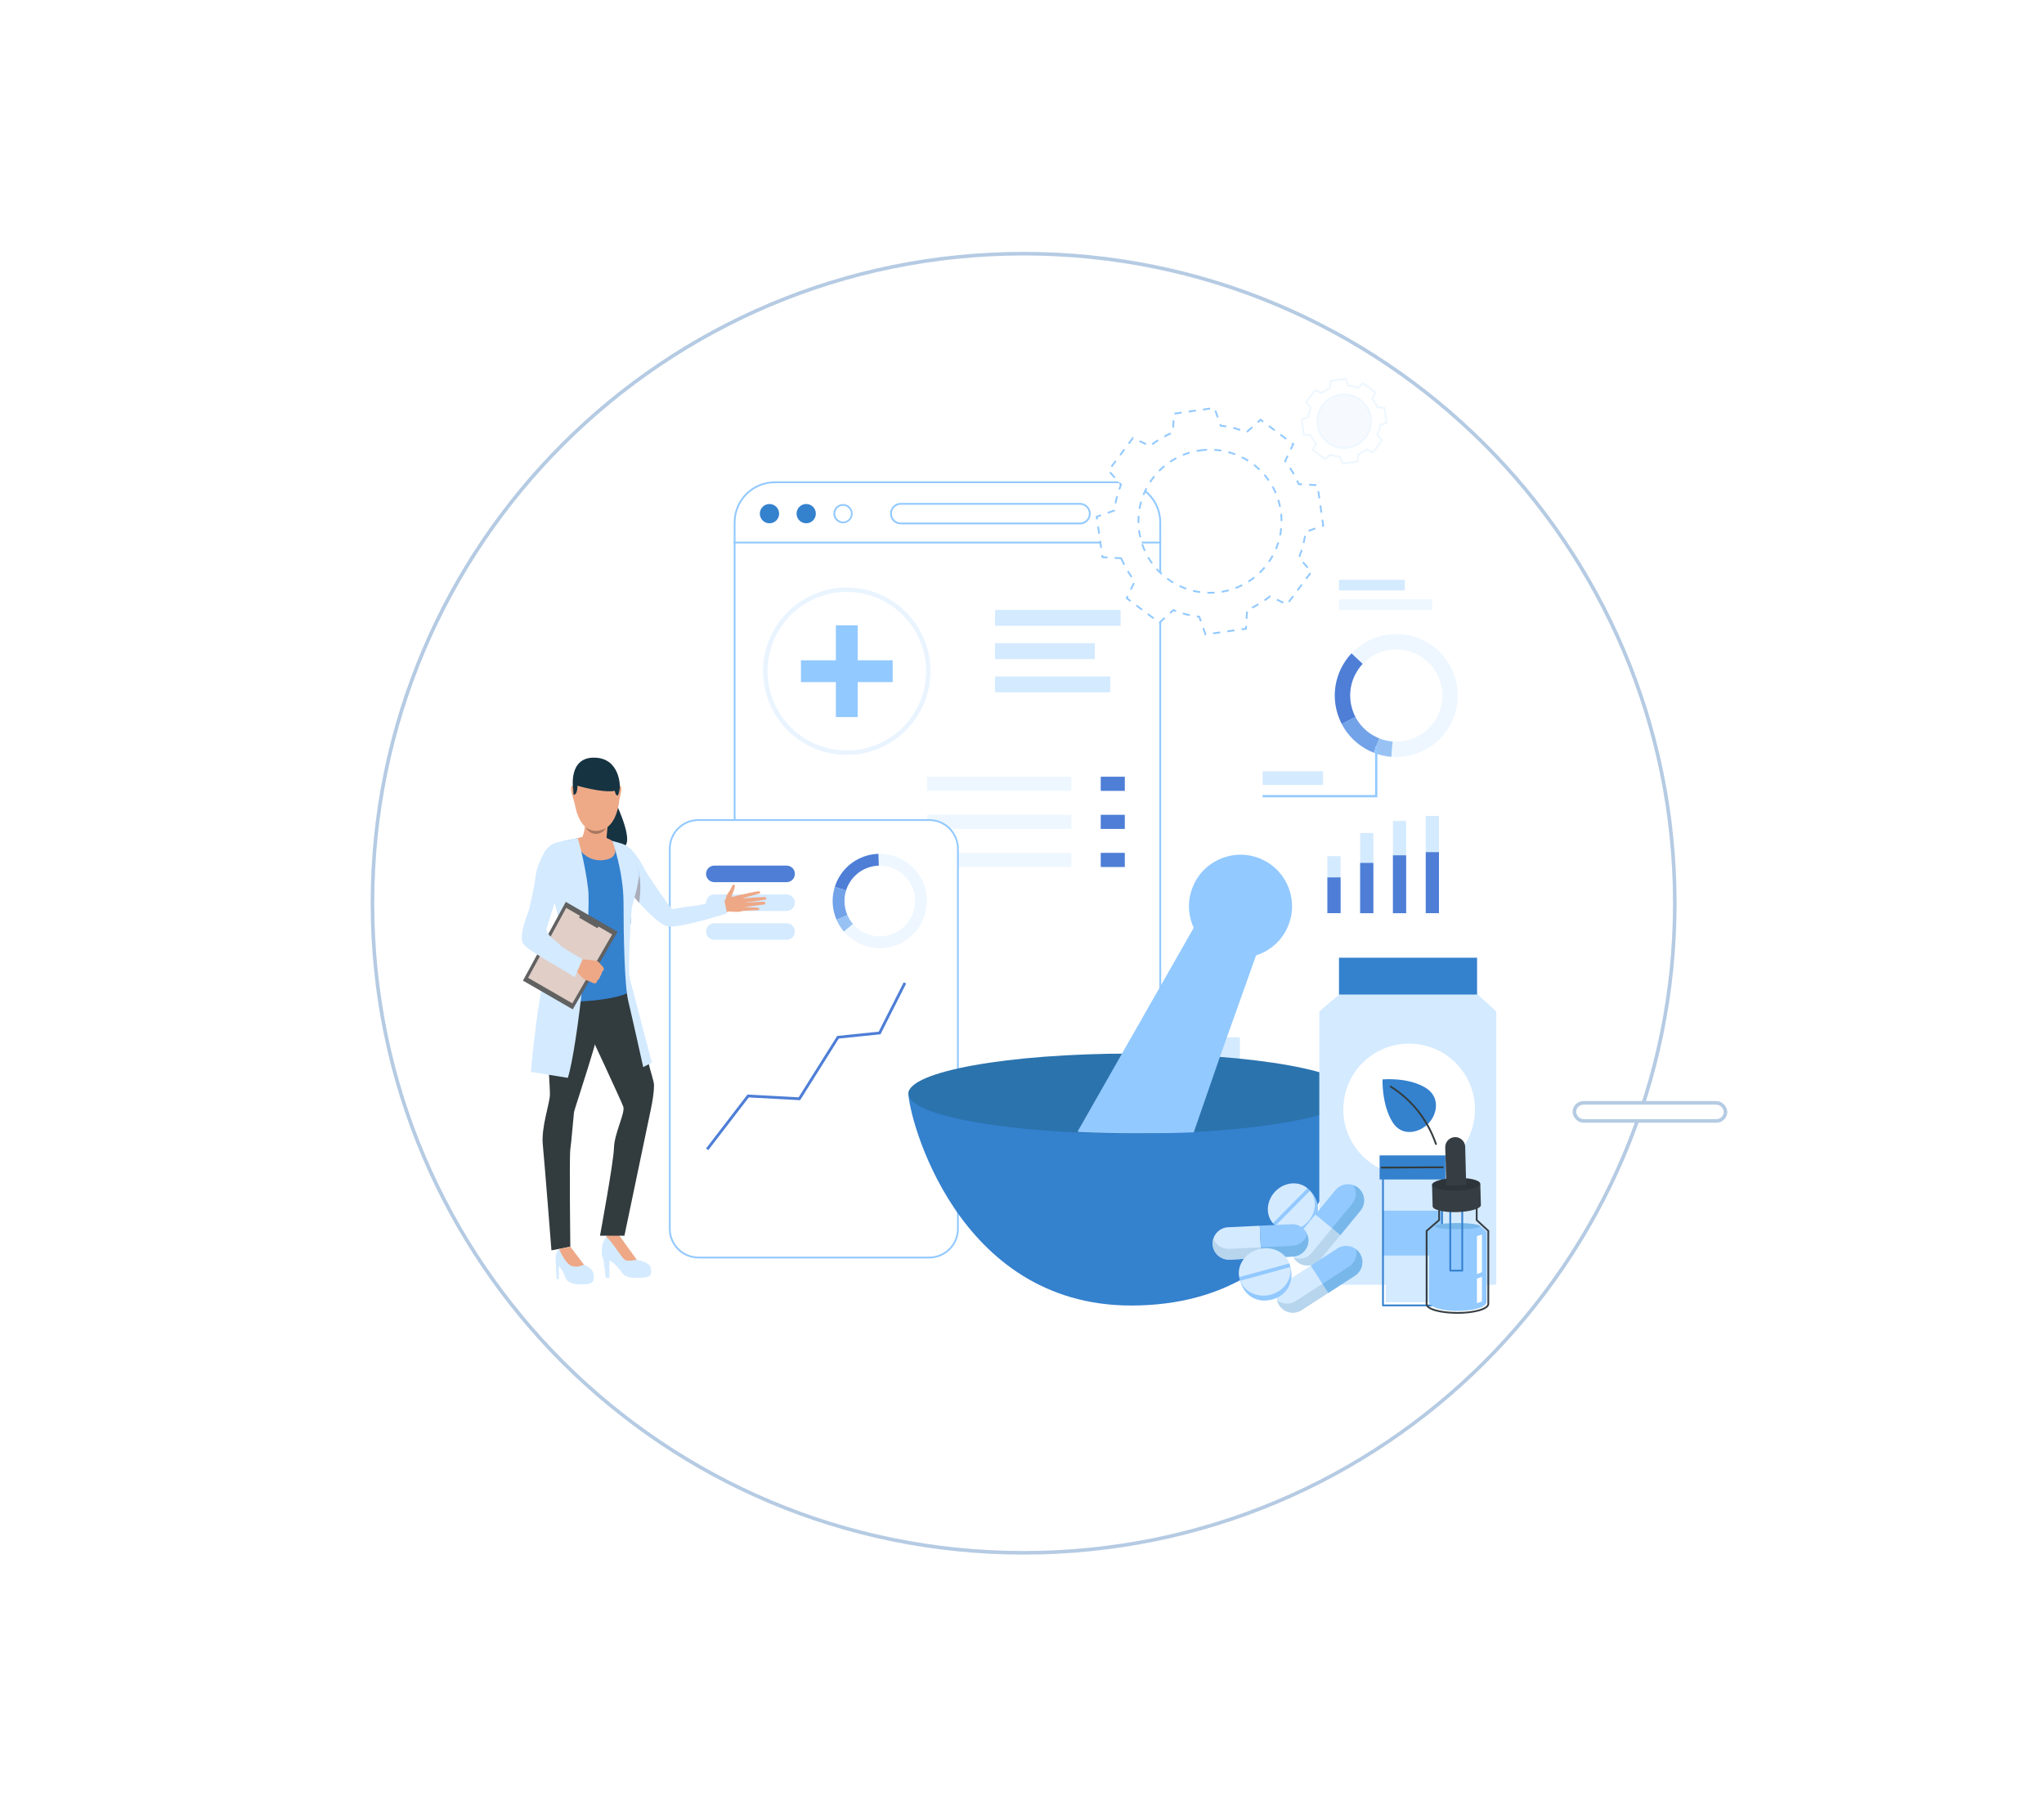 <svg width="568" height="503" viewBox="0 0 568 503" fill="none" xmlns="http://www.w3.org/2000/svg">
<g filter="url(#filter0_di_1_2115)">
<ellipse cx="284.452" cy="251.022" rx="181.452" ry="181.022" fill="white"/>
<path d="M465.405 251.022C465.405 350.721 384.391 431.545 284.452 431.545C184.514 431.545 103.5 350.721 103.5 251.022C103.5 151.324 184.514 70.5 284.452 70.5C384.391 70.5 465.405 151.324 465.405 251.022Z" stroke="#B5CBE3"/>
</g>
<path opacity="0.4" d="M372.47 109.7C376.54 109.12 380.31 111.95 380.89 116.02C381.47 120.09 378.64 123.86 374.57 124.44C370.5 125.02 366.73 122.19 366.15 118.12C365.57 114.05 368.4 110.28 372.47 109.7Z" fill="#E9F4FF"/>
<path d="M364.28 120.92C364.64 121.79 365.12 122.59 365.7 123.31L364.86 125.08L366.56 126.35L368.26 127.63L369.72 126.33C370.57 126.68 371.47 126.92 372.41 127.02L373.06 128.86L375.16 128.56L377.26 128.26L377.37 126.31C378.24 125.95 379.04 125.47 379.76 124.89L381.53 125.73L382.8 124.03L384.08 122.33L382.78 120.87C383.13 120.02 383.37 119.12 383.47 118.18L385.31 117.53L385.01 115.43L384.71 113.33L382.76 113.22C382.4 112.35 381.92 111.55 381.34 110.83L382.18 109.06L380.48 107.78L378.78 106.51L377.32 107.81C376.47 107.46 375.57 107.22 374.63 107.12L373.98 105.28L371.88 105.58L369.78 105.88L369.67 107.83C368.8 108.19 368 108.67 367.28 109.25L365.51 108.41L364.23 110.11L362.96 111.81L364.26 113.27C363.91 114.12 363.67 115.02 363.57 115.96L361.73 116.61L362.03 118.71L362.33 120.81L364.28 120.92ZM372.47 109.7C376.54 109.12 380.31 111.95 380.89 116.02C381.47 120.09 378.64 123.86 374.57 124.44C370.5 125.02 366.73 122.19 366.15 118.12C365.57 114.05 368.4 110.28 372.47 109.7ZM372.47 109.7C376.54 109.12 380.31 111.95 380.89 116.02C381.47 120.09 378.64 123.86 374.57 124.44C370.5 125.02 366.73 122.19 366.15 118.12C365.57 114.05 368.4 110.28 372.47 109.7Z" stroke="#EEF7FF" stroke-width="0.5" stroke-miterlimit="10"/>
<path d="M270.38 188.14H258.8V191.08H270.38V188.14Z" fill="white"/>
<path d="M268.06 193.57H258.8V196.51H268.06V193.57Z" fill="white"/>
<path d="M271.49 321.37H259.34V325.29H271.49V321.37Z" fill="white"/>
<path d="M390.38 161.14H372.09V164.08H390.38V161.14Z" fill="#D4EAFF"/>
<path d="M398.03 166.57H372.09V169.51H398.03V166.57Z" fill="#EEF7FF"/>
<path d="M249.1 188.14H227.63V191.08H249.1V188.14Z" fill="white"/>
<path d="M241.36 193.57H227.63V196.51H241.36V193.57Z" fill="white"/>
<path d="M318.66 188.14H305.35V191.08H318.66V188.14Z" fill="white"/>
<path d="M320.86 193.57H305.35V196.51H320.86V193.57Z" fill="white"/>
<path d="M240.6 321.37H228.45V325.29H240.6V321.37Z" fill="white"/>
<path d="M317.5 321.37H305.35V325.29H317.5V321.37Z" fill="white"/>
<path d="M372.53 237.94H368.86V253.78H372.53V237.94Z" fill="#D4EAFF"/>
<path d="M381.64 231.5H377.97V253.78H381.64V231.5Z" fill="#D4EAFF"/>
<path d="M390.75 228.15H387.08V253.79H390.75V228.15Z" fill="#D4EAFF"/>
<path d="M399.87 226.75H396.2V253.79H399.87V226.75Z" fill="#D4EAFF"/>
<path d="M372.53 243.84H368.86V253.78H372.53V243.84Z" fill="#4E7ED6"/>
<path d="M381.64 239.81H377.97V253.79H381.64V239.81Z" fill="#4E7ED6"/>
<path d="M390.75 237.7H387.08V253.79H390.75V237.7Z" fill="#4E7ED6"/>
<path d="M399.87 236.82H396.2V253.78H399.87V236.82Z" fill="#4E7ED6"/>
<path d="M311.26 134.03H215.3C209.14 134.03 204.14 139.03 204.14 145.19V312.4C204.14 318.56 209.14 323.56 215.3 323.56H311.26C317.42 323.56 322.42 318.56 322.42 312.4V145.19C322.42 139.02 317.42 134.03 311.26 134.03Z" stroke="#92C9FF" stroke-width="0.5" stroke-miterlimit="10"/>
<path d="M311.4 169.51H276.52V173.92H311.4V169.51Z" fill="#D4EAFF"/>
<path d="M308.53 188H276.52V192.41H308.53V188Z" fill="#D4EAFF"/>
<path d="M304.22 178.76H276.52V183.17H304.22V178.76Z" fill="#D4EAFF"/>
<path d="M235.31 209.8C231.96 209.8 228.72 209.1 225.7 207.73C217.41 203.96 212.05 195.64 212.05 186.54C212.05 173.71 222.49 163.28 235.31 163.28C248.14 163.28 258.57 173.72 258.57 186.54C258.57 195.64 253.21 203.96 244.92 207.73C241.9 209.1 238.67 209.8 235.31 209.8ZM235.31 164.5C223.16 164.5 213.28 174.38 213.28 186.53C213.28 195.15 218.35 203.03 226.21 206.6C229.07 207.9 232.14 208.56 235.32 208.56C238.5 208.56 241.56 207.9 244.43 206.6C252.28 203.03 257.36 195.15 257.36 186.53C257.35 174.39 247.46 164.5 235.31 164.5Z" fill="#E9F4FF"/>
<path d="M297.7 215.86H257.63V219.79H297.7V215.86Z" fill="#EEF7FF"/>
<path d="M297.7 226.44H257.63V230.37H297.7V226.44Z" fill="#EEF7FF"/>
<path d="M297.7 237.02H257.63V240.95H297.7V237.02Z" fill="#EEF7FF"/>
<path d="M312.57 215.86H305.88V219.79H312.57V215.86Z" fill="#4E7ED6"/>
<path d="M312.57 226.44H305.88V230.37H312.57V226.44Z" fill="#4E7ED6"/>
<path d="M312.57 237.02H305.88V240.95H312.57V237.02Z" fill="#4E7ED6"/>
<path d="M258.22 349.48H194.09C189.69 349.48 186.12 345.91 186.12 341.51V235.87C186.12 231.47 189.69 227.9 194.09 227.9H258.22C262.62 227.9 266.19 231.47 266.19 235.87V341.51C266.19 345.91 262.62 349.48 258.22 349.48Z" fill="white" stroke="#92C9FF" stroke-width="0.5" stroke-miterlimit="10"/>
<path d="M256.83 245.98C254.87 240.49 249.62 237.12 244.1 237.29C242.76 237.33 241.41 237.58 240.08 238.05C236.05 239.49 233.17 242.7 231.98 246.48C231.16 249.11 231.15 252.01 232.15 254.8C232.25 255.08 232.36 255.35 232.47 255.62C232.99 256.83 233.68 257.92 234.5 258.88C237.93 262.91 243.62 264.62 248.9 262.73C255.71 260.3 259.26 252.8 256.83 245.98ZM247.79 259.65C243.83 261.07 239.57 259.79 236.99 256.77C236.38 256.05 235.86 255.23 235.47 254.32C235.38 254.12 235.3 253.92 235.23 253.71C234.48 251.62 234.49 249.44 235.1 247.47C235.99 244.63 238.15 242.23 241.17 241.15C242.17 240.79 243.18 240.61 244.18 240.58C248.32 240.45 252.25 242.98 253.73 247.1C255.56 252.19 252.9 257.82 247.79 259.65Z" fill="#EEF7FF"/>
<path d="M235.11 247.46L231.98 246.48C233.17 242.69 236.05 239.49 240.08 238.05C241.41 237.57 242.76 237.33 244.1 237.29L244.2 240.57C243.2 240.6 242.18 240.79 241.19 241.14C238.16 242.22 235.99 244.62 235.11 247.46Z" fill="#4E7ED6"/>
<path d="M235.48 254.31L232.47 255.62C232.35 255.35 232.25 255.08 232.15 254.8C231.15 252.01 231.16 249.11 231.98 246.48L235.11 247.46C234.49 249.43 234.49 251.61 235.24 253.7C235.31 253.91 235.39 254.11 235.48 254.31Z" fill="#72A2E8"/>
<path d="M234.5 258.89C233.68 257.93 232.99 256.84 232.47 255.63L235.48 254.32C235.87 255.23 236.39 256.05 237 256.77L234.5 258.89Z" fill="#98C2F4"/>
<path d="M334.36 299.03H327.3V322.19H334.36V299.03Z" fill="#D4EAFF"/>
<path d="M323.86 305.53H316.8V322.2H323.86V305.53Z" fill="#D4EAFF"/>
<path d="M344.55 288.29H337.49V322.19H344.55V288.29Z" fill="#D4EAFF"/>
<path d="M196.82 319.64L196.2 319.17L207.71 304.19L221.92 304.96L232.64 287.9L244.18 286.71L251.12 272.99L251.81 273.34L244.68 287.44L233.09 288.63L222.34 305.76L208.08 304.99L196.82 319.64Z" fill="#4E7ED6"/>
<path d="M218.59 245.16H198.5C197.23 245.16 196.2 244.13 196.2 242.86C196.2 241.59 197.23 240.56 198.5 240.56H218.59C219.86 240.56 220.89 241.59 220.89 242.86C220.89 244.13 219.86 245.16 218.59 245.16Z" fill="#4E7ED6"/>
<path d="M218.59 253.17H198.5C197.23 253.17 196.2 252.14 196.2 250.87C196.2 249.6 197.23 248.57 198.5 248.57H218.59C219.86 248.57 220.89 249.6 220.89 250.87C220.89 252.14 219.86 253.17 218.59 253.17Z" fill="#D4EAFF"/>
<path d="M218.59 261.18H198.5C197.23 261.18 196.2 260.15 196.2 258.88C196.2 257.61 197.23 256.58 198.5 256.58H218.59C219.86 256.58 220.89 257.61 220.89 258.88C220.89 260.15 219.86 261.18 218.59 261.18Z" fill="#D4EAFF"/>
<path d="M238.34 173.79H232.28V199.28H238.34V173.79Z" fill="#92C9FF"/>
<path d="M248.06 189.567V183.507H222.57V189.567H248.06Z" fill="#92C9FF"/>
<path d="M395.31 177.85C388.45 174.6 380.51 176.33 375.57 181.58C374.37 182.85 373.35 184.33 372.57 185.99C370.19 191.03 370.48 196.64 372.88 201.23C374.54 204.41 377.21 207.09 380.71 208.74C381.06 208.9 381.41 209.06 381.76 209.2C383.36 209.83 385 210.2 386.64 210.33C393.52 210.89 400.33 207.21 403.46 200.61C407.48 192.07 403.84 181.89 395.31 177.85ZM399.58 198.77C397.24 203.72 392.13 206.48 386.97 206.06C385.74 205.96 384.51 205.68 383.31 205.21C383.05 205.11 382.78 204.99 382.52 204.87C379.9 203.63 377.9 201.62 376.65 199.24C374.85 195.8 374.63 191.59 376.42 187.82C377.01 186.57 377.77 185.47 378.67 184.51C382.37 180.58 388.33 179.28 393.47 181.72C399.87 184.74 402.6 192.38 399.58 198.77Z" fill="#EEF7FF"/>
<path d="M376.66 199.24L372.87 201.22C370.47 196.64 370.18 191.02 372.56 185.98C373.35 184.32 374.37 182.84 375.56 181.57L378.67 184.5C377.77 185.45 377.01 186.56 376.42 187.81C374.64 191.59 374.86 195.8 376.66 199.24Z" fill="#4E7ED6"/>
<path d="M383.31 205.21L381.74 209.19C381.39 209.05 381.04 208.9 380.69 208.73C377.2 207.08 374.53 204.4 372.86 201.22L376.65 199.24C377.9 201.62 379.9 203.63 382.52 204.87C382.79 204.99 383.05 205.11 383.31 205.21Z" fill="#72A2E8"/>
<path d="M386.63 210.33C384.99 210.2 383.35 209.83 381.75 209.2L383.32 205.22C384.52 205.69 385.75 205.97 386.98 206.07L386.63 210.33Z" fill="#98C2F4"/>
<path d="M382.75 221.58H350.86V220.95H382.12V207.44H382.75V221.58Z" fill="#92C9FF"/>
<path d="M367.65 214.35H350.86V218.15H367.65V214.35Z" fill="#D4EAFF"/>
<path d="M172.03 343.25C172.03 343.25 172.5 344.36 173.38 345.51C174.03 346.36 176.05 349.83 176.94 350.08C177.83 350.32 180.58 350.81 180.82 352.34C181.06 353.88 181.18 354.97 178.48 355.09C175.77 355.21 173.99 355.37 172.7 353.47C171.41 351.57 169.35 350.2 169.35 350.2V355.16H168.3C168.3 355.16 167.82 350 167.53 349.64C167.25 349.28 166.52 345.32 169.03 343.25C171.53 341.19 172.03 343.25 172.03 343.25Z" fill="#D4EAFF"/>
<path d="M176.94 350.08C176.94 350.08 174.52 350.69 173.59 350.08C172.66 349.47 169.5 344.13 168.45 343.81C168.45 343.81 169.46 341.75 172.03 343.25C172.03 343.25 176.25 349.19 176.94 350.08Z" fill="#EEA886"/>
<path d="M171.39 223.71C171.39 223.71 176.62 234.73 173.02 235.39C168.08 236.3 166.08 227.16 166.08 227.16L171.39 223.71Z" fill="#163342"/>
<path d="M199.94 251.1C199.94 251.1 201.57 250.59 201.71 249.62C201.82 248.8 202.56 247.81 202.79 247.51C203.09 247.1 203.56 245.51 204.08 245.89C204.6 246.27 203.43 248.55 203.29 249.08C203.14 249.61 205.38 248.6 205.93 248.74C206.48 248.88 207.94 252.68 206.32 253.19C204.71 253.7 202.64 253.18 202.38 253.33C202.11 253.48 201.22 253.75 201.22 253.75L199.94 251.1Z" fill="#EEA886"/>
<path d="M205.52 248.77C205.52 248.77 210.57 247.53 210.97 247.73C211.38 247.93 211.43 248.21 210.96 248.34C210.49 248.48 206.12 249.68 206.12 249.68C206.12 249.68 212.34 249.22 212.71 249.31C212.93 249.36 213.06 249.89 212.81 249.99C212.56 250.09 206.43 250.9 206.43 250.9C206.43 250.9 212.24 250.48 212.52 250.65C212.77 250.8 212.77 251.31 212.34 251.37C211.91 251.43 206.54 252.13 206.54 252.13C206.54 252.13 210.79 252.09 210.94 252.37C211.04 252.54 211.17 253 210.07 252.97C208.97 252.95 206.38 253.16 206.38 253.16L205.52 248.77Z" fill="#EEA886"/>
<path d="M158.47 346.46C158.47 346.46 161.18 350.48 162.27 351.45C162.27 351.45 164.69 352.34 164.94 354.04C165.18 355.74 165.14 356.87 162.27 356.95C159.4 357.03 157.52 356.52 156.99 354.78C156.46 353.04 155.31 351.86 155.31 351.86V355.5H154.68C154.68 355.5 154.52 351.98 154.48 351.34C154.44 350.69 154.02 348.21 155.38 347.11C156.74 346 158.47 346.46 158.47 346.46Z" fill="#D4EAFF"/>
<path d="M156.66 268.84C156.66 268.84 153.24 273.29 152.31 278.56C151.38 283.83 152.86 301.54 152.82 304.14C152.78 306.75 150.35 313.23 150.84 318.14C151.32 323.05 153.24 347.49 153.24 347.49L158.48 346.45C158.48 346.45 158.18 321.53 158.48 319.47C158.78 317.41 159.39 309.9 159.51 309.05C159.63 308.2 167.21 285.91 167.21 282.11C167.2 278.32 164.9 262.64 156.66 268.84Z" fill="#323B3D"/>
<path d="M173.83 270.58C173.83 270.58 179.45 292.02 180.11 294.99C180.78 297.96 181.74 300.41 181.74 301.67C181.74 304.6 180.65 309.3 180.65 309.3L173.52 343.42H166.73C166.73 343.42 170.52 322.95 170.62 318.95C170.72 314.94 173.81 309.24 173.2 307.54C172.59 305.84 163.44 286.26 163.44 286.26C163.44 286.26 156.51 264.35 173.83 270.58Z" fill="#323B3D"/>
<path d="M162.27 351.45C162.27 351.45 159.5 353 157.71 351.01C156.2 349.33 155.37 347.1 155.37 347.1L158.47 346.46L162.27 351.45Z" fill="#EEA886"/>
<path d="M171.51 234.14C171.51 234.14 173.83 234.36 175.58 236.23C177.33 238.11 178.97 241.1 179.43 242.1C179.89 243.1 186.31 252.37 186.65 252.58C186.98 252.79 189.79 252.05 192.04 251.86C195.71 251.55 201.2 249.68 201.2 249.68L202.02 253.83C202.02 253.83 188.51 258.19 185.39 257.42C181.58 256.48 172.8 245.22 172.8 245.22C172.8 245.22 166.26 237.56 171.51 234.14Z" fill="#D4EAFF"/>
<path d="M167.47 232.52C167.47 232.52 170.47 233.94 171.51 234.14C172.55 234.35 176.59 239.6 177.3 241.52C178.01 243.44 177.3 246.31 175.84 249.69C174.38 253.07 175.76 254.19 175.09 257.57C174.42 260.95 174.64 273.57 174.76 275.45C174.89 277.33 155.26 280.17 151.38 276.75C151.38 276.75 154 265.37 157.11 262.12C157.78 261.42 157.71 256.74 157.25 255.57C156.79 254.4 151.62 245.69 151.62 245.69C151.62 245.69 151.24 236.86 153.5 235.11C155.46 233.59 160.8 233.05 161.75 232.71C162.72 232.37 165.51 232.23 167.47 232.52Z" fill="#3481CE"/>
<path d="M168.9 229.06C168.9 229.06 168.3 234.56 168.43 236.36C168.43 236.36 165.31 239.48 161.77 232.71C161.77 232.71 163.26 229.92 162.14 226.12C161.01 222.31 168.9 229.06 168.9 229.06Z" fill="#EEA886"/>
<path d="M177.63 250.93C177.63 250.93 178.38 245.94 177.58 242.9C177.58 242.9 177.58 245.51 176.15 249.22L177.63 250.93Z" fill="#AAADBA"/>
<path d="M159.69 218.73C159.69 218.73 159 217.9 158.75 218.74C158.49 219.57 159.33 222.04 159.43 222.4C159.43 222.4 159.85 223.79 160.01 223.61C160.17 223.43 159.69 218.73 159.69 218.73Z" fill="#EEA987"/>
<path d="M171.71 218.83C171.71 218.83 172.4 218 172.65 218.84C172.91 219.67 172.07 222.14 171.97 222.5C171.97 222.5 171.55 223.89 171.39 223.71C171.23 223.53 171.71 218.83 171.71 218.83Z" fill="#EEA987"/>
<path d="M166.78 210.82C166.78 210.82 173.09 211.79 172.17 221.74C171.25 231.69 165.67 230.9 165.3 230.89C164.93 230.88 159.71 231.1 159.26 218.96C159.26 218.96 159.05 209.98 166.78 210.82Z" fill="#EEA987"/>
<path d="M160.47 218.36C160.47 218.36 167.48 220.44 170.83 219.78C170.83 219.78 171.04 221.02 171.53 221.09C172.01 221.17 172.26 218.72 172.26 218.72C172.26 218.72 172.42 210.63 165.11 210.56C157.79 210.48 159.28 219.32 159.28 219.32L159.38 220.83C159.37 220.84 160.42 221.25 160.47 218.36Z" fill="#163342"/>
<path d="M162.82 229.94C162.82 229.94 165.03 232.03 168.43 230.11C168.43 230.11 167.43 231.79 165.52 231.75C163.61 231.7 162.82 229.94 162.82 229.94Z" fill="#A77860"/>
<path d="M159.37 233.19C159.37 233.19 161.51 239.52 167.4 239.06C173.29 238.59 170.19 233.71 170.19 233.71C170.19 233.71 168.72 232.87 168.31 232.79C167.9 232.71 161.8 232.63 161.8 232.63L159.37 233.19Z" fill="#EEA886"/>
<path d="M170.19 233.71C170.19 233.71 173.27 242.24 173.27 250.93C173.27 259.62 173.52 273.79 174.6 278.26C175.68 282.73 178.74 296.56 178.74 296.56L181.14 295.32C181.14 295.32 175.36 273.25 174.93 271.65C174.49 270.06 175.26 253.24 175.68 251.83C176.09 250.42 177.86 244.15 177.58 242.42C177.23 240.23 175.18 236.98 171.87 234.2L170.19 233.71Z" fill="#D4EAFF"/>
<path d="M160.53 232.92C160.53 232.92 162.45 239.06 163.42 246.92C164.39 254.78 160.44 291.27 157.79 299.55L147.52 297.89C147.52 297.89 149.73 272.1 152.73 267.41C155.73 262.72 156.69 258.56 153.45 248.77C150.21 238.97 154.87 234.12 154.87 234.12C154.87 234.12 159.63 233.02 160.53 232.92Z" fill="#D4EAFF"/>
<path d="M171.61 258.95L159.16 280.51L145.32 272.52L157.23 250.64L171.61 258.95Z" fill="#616161"/>
<path d="M170.11 259.69L159.05 278.84L146.76 271.75L157.34 252.31L170.11 259.69Z" fill="#E0CEC7"/>
<path d="M166.03 257.97L166.81 256.62L161.84 253.75L160.87 254.99L166.03 257.97Z" fill="#616161"/>
<path d="M165.44 273.27C165.44 273.27 164.87 273.27 164.63 273.15C164.63 273.15 164.2 272.9 163.88 272.74C163.78 272.69 163.69 272.65 163.63 272.63C163.38 272.54 162.79 272.43 162.24 272.04C161.69 271.66 159.74 269.4 159.74 269.4L160.66 268L161.34 266.57C161.34 266.57 165.43 266.83 165.99 267.13C166.04 267.16 166.1 267.19 166.14 267.22C166.58 267.52 166.79 267.92 167.01 268.11C167.09 268.18 167.83 268.9 167.8 269.21C167.76 269.64 167.57 269.92 167.31 270.06C167.31 270.06 167.2 270.89 166.79 271.28C166.79 271.28 166.72 272.05 166.07 272.39C166.06 272.38 165.89 273.16 165.44 273.27Z" fill="#EEA886"/>
<path d="M157 234.14C157 234.14 153.22 233.06 151.05 237.22C148.88 241.39 148.89 243.16 148.6 245.2C148.33 247.12 147.09 252.37 146.97 252.91C146.85 253.45 144.05 259.91 145.33 262.17C146.62 264.44 159.71 271.12 159.62 271.62C159.54 272.12 161.89 266.57 161.89 266.57C161.89 266.57 156.59 263.62 155.73 262.71C154.32 261.23 151.35 259.64 151.96 257.81C152.68 255.66 154.83 248.4 155.33 247.34C155.83 246.28 160.19 235.5 157 234.14Z" fill="#D4EAFF"/>
<path d="M213.83 145.43C215.31 145.43 216.51 144.23 216.51 142.75C216.51 141.27 215.31 140.07 213.83 140.07C212.35 140.07 211.15 141.27 211.15 142.75C211.15 144.23 212.35 145.43 213.83 145.43Z" fill="#3481CE"/>
<path d="M224.04 140.07C223.51 140.07 222.99 140.23 222.55 140.52C222.11 140.81 221.77 141.23 221.56 141.72C221.36 142.21 221.3 142.75 221.41 143.27C221.51 143.79 221.77 144.27 222.14 144.64C222.51 145.01 222.99 145.27 223.51 145.37C224.03 145.47 224.57 145.42 225.06 145.22C225.55 145.02 225.97 144.67 226.26 144.23C226.55 143.79 226.71 143.27 226.71 142.74C226.71 142.03 226.43 141.35 225.92 140.84C225.44 140.35 224.76 140.07 224.04 140.07Z" fill="#3481CE"/>
<path d="M234.27 145.43C233.74 145.43 233.22 145.27 232.78 144.98C232.34 144.69 231.99 144.27 231.79 143.78C231.59 143.29 231.53 142.75 231.64 142.23C231.74 141.71 232 141.23 232.37 140.86C232.75 140.49 233.22 140.23 233.74 140.13C234.26 140.03 234.8 140.08 235.29 140.28C235.78 140.48 236.2 140.83 236.49 141.27C236.78 141.71 236.94 142.23 236.94 142.76C236.94 143.47 236.66 144.15 236.15 144.65C235.66 145.14 234.98 145.43 234.27 145.43ZM234.27 140.57C233.84 140.57 233.42 140.7 233.06 140.94C232.7 141.18 232.42 141.52 232.26 141.92C232.09 142.32 232.05 142.76 232.14 143.18C232.22 143.6 232.43 143.99 232.74 144.3C233.04 144.6 233.43 144.81 233.86 144.9C234.28 144.98 234.72 144.94 235.12 144.78C235.52 144.62 235.86 144.34 236.1 143.98C236.34 143.62 236.47 143.2 236.47 142.77C236.47 142.19 236.24 141.64 235.83 141.23C235.4 140.8 234.85 140.57 234.27 140.57Z" fill="#92C9FF"/>
<path d="M300.18 145.73H250.39C249.99 145.74 249.6 145.67 249.22 145.53C248.85 145.38 248.51 145.17 248.23 144.89C247.94 144.61 247.72 144.28 247.56 143.91C247.41 143.54 247.33 143.15 247.33 142.75C247.33 142.35 247.41 141.96 247.56 141.59C247.71 141.22 247.94 140.89 248.23 140.61C248.52 140.33 248.85 140.11 249.22 139.97C249.59 139.82 249.99 139.76 250.39 139.77H300.18C300.96 139.79 301.7 140.11 302.24 140.67C302.78 141.23 303.09 141.97 303.09 142.75C303.09 143.53 302.79 144.28 302.24 144.83C301.7 145.39 300.96 145.71 300.18 145.73ZM250.39 140.27C250.06 140.26 249.73 140.32 249.42 140.44C249.11 140.56 248.83 140.74 248.59 140.97C248.35 141.2 248.16 141.48 248.03 141.78C247.9 142.09 247.83 142.41 247.83 142.75C247.83 143.08 247.9 143.41 248.03 143.72C248.16 144.03 248.35 144.3 248.59 144.53C248.83 144.76 249.11 144.94 249.42 145.06C249.73 145.18 250.06 145.24 250.39 145.23H300.18C300.83 145.21 301.44 144.94 301.89 144.48C302.34 144.02 302.59 143.4 302.59 142.75C302.59 142.1 302.34 141.48 301.89 141.02C301.44 140.56 300.83 140.29 300.18 140.27H250.39Z" fill="#92C9FF"/>
<path d="M203.86 150.78H322.36" stroke="#92C9FF" stroke-width="0.5" stroke-miterlimit="10"/>
<path d="M311.57 155.15C312.54 157.47 313.82 159.61 315.35 161.53L313.1 166.24L317.64 169.64L322.18 173.04L326.08 169.56C328.35 170.5 330.76 171.13 333.26 171.4L335 176.32L340.62 175.52L346.24 174.72L346.54 169.51C348.86 168.54 351 167.26 352.92 165.73L357.63 167.98L361.03 163.44L364.43 158.9L360.95 155C361.89 152.73 362.52 150.32 362.79 147.82L367.71 146.08L366.91 140.46L366.11 134.84L360.9 134.54C359.93 132.22 358.65 130.08 357.12 128.16L359.37 123.45L354.83 120.05L350.29 116.65L346.39 120.13C344.12 119.19 341.71 118.56 339.21 118.29L337.47 113.37L331.85 114.17L326.23 114.97L325.93 120.18C323.61 121.15 321.47 122.43 319.55 123.96L314.84 121.71L311.44 126.25L308.04 130.79L311.52 134.69C310.58 136.96 309.95 139.37 309.68 141.87L304.76 143.61L305.56 149.23L306.36 154.85L311.57 155.15ZM333.43 125.18C344.3 123.63 354.37 131.18 355.92 142.05C357.47 152.92 349.92 162.99 339.05 164.54C328.18 166.09 318.11 158.54 316.56 147.67C315 136.8 322.56 126.73 333.43 125.18Z" fill="white" stroke="#92C9FF" stroke-width="0.5" stroke-miterlimit="10" stroke-dasharray="2 2"/>
<path d="M376.21 303.93C376.21 310.08 368.55 362.82 314.33 362.82C265.65 362.82 252.45 310.07 252.45 303.93C252.45 297.79 280.16 298.77 314.33 298.77C348.5 298.77 376.21 297.78 376.21 303.93Z" fill="#3481CE"/>
<path d="M314.33 315.06C348.505 315.06 376.21 310.077 376.21 303.93C376.21 297.783 348.505 292.8 314.33 292.8C280.155 292.8 252.45 297.783 252.45 303.93C252.45 310.077 280.155 315.06 314.33 315.06Z" fill="#2B73AD"/>
<path d="M311.85 292.69L331.72 257.84C330.03 254.18 329.89 249.83 331.71 245.88C335.01 238.69 343.51 235.54 350.7 238.84C357.89 242.14 361.04 250.64 357.74 257.83C355.99 261.65 352.76 264.33 349.05 265.51L339.06 293.54L331.73 314.69C326.54 314.94 320.93 314.95 315.29 314.95C309.96 314.95 304.78 314.83 299.84 314.6L299.47 314.43L311.85 292.69Z" fill="#92C9FF"/>
<path d="M415.74 281.05L410.28 276.04H372.59L366.63 281.05C366.66 281.06 366.68 281.03 366.71 281.03H366.62V357.06H415.81V281.03H415.65C415.69 281.03 415.72 281.06 415.74 281.05Z" fill="#D4EAFF"/>
<path d="M409.631 311.258C411.249 301.287 404.478 291.892 394.507 290.274C384.536 288.655 375.141 295.427 373.523 305.398C371.905 315.369 378.676 324.763 388.647 326.382C398.618 328 408.013 321.229 409.631 311.258Z" fill="white"/>
<path d="M396.06 302.25C400.32 304.8 399.45 309.62 396.92 312.24C394.39 314.87 389.48 316.04 386.9 311.76C383.91 306.8 384.19 299.98 384.19 299.98C384.19 299.98 391.14 299.3 396.06 302.25Z" fill="#3481CE"/>
<path d="M399.03 318.19C398.93 318.19 398.83 318.13 398.8 318.02C397.44 314.1 395.41 310.6 392.77 307.63C390.91 305.54 388.74 303.71 386.33 302.19C386.21 302.12 386.18 301.96 386.25 301.85C386.32 301.73 386.48 301.7 386.59 301.77C389.05 303.32 391.25 305.18 393.14 307.3C395.83 310.32 397.89 313.87 399.27 317.86C399.31 317.99 399.25 318.13 399.12 318.18C399.08 318.18 399.05 318.19 399.03 318.19Z" fill="#323B3D"/>
<path d="M410.46 266.16H372.09V276.39H410.46V266.16Z" fill="#3481CE"/>
<path d="M399.97 325.44H385.07V361.93H399.97V325.44Z" fill="#D4EAFF"/>
<path d="M400.53 336.47H384.31V348.92H400.53V336.47Z" fill="#92C9FF"/>
<path d="M400.72 363.03H384.31C384.17 363.03 384.06 362.92 384.06 362.78V327.13C384.06 326.99 384.17 326.88 384.31 326.88H400.72C400.86 326.88 400.97 326.99 400.97 327.13V362.78C400.97 362.92 400.86 363.03 400.72 363.03ZM384.56 362.54H400.47V327.39H384.56V362.54Z" fill="#3481CE"/>
<path d="M401.66 321.1H383.37V327.79H401.66V321.1Z" fill="#3481CE"/>
<path d="M383.94 324.74C383.8 324.74 383.69 324.63 383.69 324.49C383.69 324.35 383.8 324.24 383.94 324.24L400.91 324.15C401.05 324.15 401.16 324.26 401.16 324.4C401.16 324.54 401.05 324.65 400.91 324.65L383.94 324.74Z" fill="#323B3D"/>
<path d="M364.2 340.68C361.54 343.37 357.61 343.81 354.35 340.58C351.92 338.18 360.66 327.54 363.98 330.83C367.11 333.92 366.86 337.99 364.2 340.68Z" fill="#92C9FF"/>
<path d="M363.25 339.74C360.73 342.29 356.9 342.64 354.43 340.63C354.29 340.52 354.72 339.57 354.72 339.57C354.72 339.57 353.82 340.06 353.72 339.95C351.61 337.51 351.89 333.63 354.44 331.05C356.98 328.47 360.87 328.15 363.33 330.22C363.44 330.31 362.97 331.22 362.97 331.22C362.97 331.22 363.91 330.78 364.03 330.92C366.07 333.36 365.77 337.19 363.25 339.74Z" fill="#D4EAFF"/>
<path d="M353.73 339.94C353.83 340.05 353.93 340.16 354.03 340.27C354.16 340.4 354.3 340.52 354.44 340.63L364.03 330.92C363.91 330.78 363.79 330.65 363.66 330.52C363.55 330.41 363.44 330.32 363.33 330.22L353.73 339.94Z" fill="#92C9FF"/>
<path d="M365.5 337.56L371.1 330.75C372.67 328.84 375.52 328.56 377.43 330.13C379.34 331.7 379.62 334.55 378.05 336.46L372.45 343.27L365.5 337.56Z" fill="#92C9FF"/>
<path d="M372.45 343.27L366.85 350.08C365.28 351.99 362.43 352.27 360.52 350.7C358.61 349.13 358.33 346.28 359.9 344.37L365.5 337.56L372.45 343.27Z" fill="#D4EAFF"/>
<path d="M376.11 329.38C376.58 329.55 377.03 329.8 377.43 330.13C379.34 331.7 379.62 334.55 378.05 336.46L372.45 343.27L370.14 341.37L375.74 334.56C376.98 333.05 377.06 330.96 376.11 329.38Z" fill="#78B7EA"/>
<path d="M364.53 348.18L370.13 341.37L372.44 343.27L366.84 350.08C365.27 351.99 362.42 352.27 360.51 350.7C360.1 350.37 359.77 349.98 359.52 349.55C361.26 350.18 363.29 349.69 364.53 348.18Z" fill="#B7D5ED"/>
<path d="M364.23 351.75L356.82 356.54C354.74 357.88 354.14 360.68 355.48 362.76C356.82 364.84 359.62 365.44 361.7 364.1L369.11 359.31L364.23 351.75Z" fill="#D4EAFF"/>
<path d="M369.11 359.31L376.52 354.52C378.6 353.18 379.2 350.38 377.86 348.3C376.52 346.22 373.72 345.62 371.64 346.96L364.23 351.75L369.11 359.31Z" fill="#92C9FF"/>
<path d="M354.88 361.36C354.99 361.84 355.19 362.32 355.48 362.76C356.82 364.84 359.62 365.44 361.7 364.1L369.11 359.31L367.48 356.79L360.07 361.58C358.43 362.64 356.35 362.49 354.88 361.36Z" fill="#B7D5ED"/>
<path d="M374.89 352.01L367.48 356.8L369.11 359.32L376.52 354.53C378.6 353.19 379.2 350.39 377.86 348.31C377.58 347.87 377.22 347.5 376.83 347.19C377.25 348.99 376.53 350.95 374.89 352.01Z" fill="#78B7EA"/>
<path d="M350.07 340.65L341.26 341.07C338.79 341.19 336.86 343.31 336.98 345.78C337.1 348.25 339.22 350.18 341.69 350.06L350.5 349.64L350.07 340.65Z" fill="#D4EAFF"/>
<path d="M350.5 349.63L359.31 349.21C361.78 349.09 363.71 346.97 363.59 344.5C363.47 342.03 361.35 340.1 358.88 340.22L350.07 340.64L350.5 349.63Z" fill="#92C9FF"/>
<path d="M337.16 344.27C337.02 344.75 336.95 345.25 336.97 345.78C337.09 348.25 339.21 350.18 341.68 350.06L350.49 349.64L350.35 346.65L341.54 347.07C339.6 347.16 337.87 345.98 337.16 344.27Z" fill="#B7D5ED"/>
<path d="M359.16 346.22L350.35 346.64L350.49 349.63L359.3 349.21C361.77 349.09 363.7 346.97 363.58 344.5C363.55 343.98 363.44 343.48 363.25 343.02C362.72 344.79 361.11 346.12 359.16 346.22Z" fill="#78B7EA"/>
<path d="M353.54 361.14C349.68 362.2 345.86 360.52 344.58 355.84C343.63 352.36 357.25 347.25 358.56 352.02C359.78 356.5 357.4 360.09 353.54 361.14Z" fill="#92C9FF"/>
<path d="M353.17 359.79C349.52 360.79 345.83 359.08 344.63 355.94C344.56 355.76 345.46 355.12 345.46 355.12C345.46 355.12 344.38 355.09 344.35 354.94C343.71 351.6 346.03 348.19 349.72 347.18C353.41 346.17 357.14 347.93 358.29 351.13C358.34 351.28 357.43 351.85 357.43 351.85C357.43 351.85 358.53 351.95 358.56 352.14C359.13 355.44 356.82 358.79 353.17 359.79Z" fill="#D4EAFF"/>
<path d="M344.35 354.93C344.38 355.08 344.41 355.24 344.45 355.39C344.5 355.58 344.56 355.76 344.63 355.94L358.55 352.13C358.52 351.94 358.48 351.76 358.43 351.57C358.39 351.42 358.34 351.27 358.29 351.12L344.35 354.93Z" fill="#92C9FF"/>
<path d="M398.95 340.55L397.19 342.35C397.19 342.35 397.11 361.81 397.11 361.85C397.11 363.22 400.65 364.37 405.02 364.31C413.34 364.2 413.09 361.78 413.09 361.78V342.35L411.19 340.55C409.53 342.12 400.21 341.9 398.95 340.55Z" fill="#92C9FF"/>
<path d="M405 341.66C408.468 341.66 411.28 341.266 411.28 340.78C411.28 340.294 408.468 339.9 405 339.9C401.532 339.9 398.72 340.294 398.72 340.78C398.72 341.266 401.532 341.66 405 341.66Z" fill="#78B7EA"/>
<path d="M405.06 365.12C400.65 365.12 396.19 364.19 396.19 362.42V341.96L399.67 338.96V334.7H410.6V338.97L413.83 341.97V362.28C413.83 362.31 413.83 362.33 413.83 362.35C413.83 364.15 409.31 365.12 405.06 365.12ZM396.69 342.19V362.42C396.69 363.49 400.05 364.63 405.06 364.63C410.01 364.63 413.33 363.45 413.33 362.35C413.33 362.3 413.33 362.25 413.33 362.25V342.18L410.1 339.18V335.19H400.16V339.18L396.69 342.19Z" fill="#363E44"/>
<path d="M411.81 353.55V343.1L410.43 343.53V354.09L411.81 353.55Z" fill="white"/>
<path d="M410.43 355.35V362.14L411.81 361.72V354.84L410.43 355.35Z" fill="white"/>
<path d="M406.34 353.37H403.01C402.87 353.37 402.76 353.26 402.76 353.12V331.78C402.76 331.64 402.87 331.53 403.01 331.53H406.34C406.48 331.53 406.59 331.64 406.59 331.78V353.12C406.59 353.25 406.47 353.37 406.34 353.37ZM403.26 352.87H406.09V332.03H403.26V352.87Z" fill="#3481CE"/>
<path d="M411.35 328.96L397.95 329.32L398.11 335.2H398.12C398.12 335.22 398.12 335.24 398.12 335.26C398.15 336.24 401.17 336.96 404.87 336.86C408.57 336.76 411.55 335.88 411.52 334.9C411.52 334.88 411.52 334.86 411.51 334.84H411.52L411.35 328.96Z" fill="#363E44"/>
<path d="M404.683 330.916C408.381 330.816 411.359 329.939 411.332 328.957C411.306 327.974 408.286 327.258 404.587 327.357C400.888 327.456 397.911 328.333 397.938 329.316C397.964 330.299 400.984 331.015 404.683 330.916Z" fill="#2D353A"/>
<path d="M407.43 329.34L401.89 329.49L401.61 318.87C401.57 317.34 402.78 316.06 404.31 316.02C405.84 315.98 407.12 317.19 407.16 318.72L407.43 329.34Z" fill="#363E44"/>
<rect x="437.5" y="306.5" width="41.998" height="5.02" rx="2.51" fill="white" stroke="#B5CBE3"/>
<defs>
<filter id="filter0_di_1_2115" x="33" y="0" width="502.905" height="502.045" filterUnits="userSpaceOnUse" color-interpolation-filters="sRGB">
<feFlood flood-opacity="0" result="BackgroundImageFix"/>
<feColorMatrix in="SourceAlpha" type="matrix" values="0 0 0 0 0 0 0 0 0 0 0 0 0 0 0 0 0 0 127 0" result="hardAlpha"/>
<feOffset/>
<feGaussianBlur stdDeviation="35"/>
<feComposite in2="hardAlpha" operator="out"/>
<feColorMatrix type="matrix" values="0 0 0 0 0.243 0 0 0 0 0.588 0 0 0 0 0.957 0 0 0 0.1 0"/>
<feBlend mode="normal" in2="BackgroundImageFix" result="effect1_dropShadow_1_2115"/>
<feBlend mode="normal" in="SourceGraphic" in2="effect1_dropShadow_1_2115" result="shape"/>
<feColorMatrix in="SourceAlpha" type="matrix" values="0 0 0 0 0 0 0 0 0 0 0 0 0 0 0 0 0 0 127 0" result="hardAlpha"/>
<feOffset/>
<feGaussianBlur stdDeviation="35"/>
<feComposite in2="hardAlpha" operator="arithmetic" k2="-1" k3="1"/>
<feColorMatrix type="matrix" values="0 0 0 0 0.243 0 0 0 0 0.588 0 0 0 0 0.957 0 0 0 0.05 0"/>
<feBlend mode="normal" in2="shape" result="effect2_innerShadow_1_2115"/>
</filter>
</defs>
</svg>
